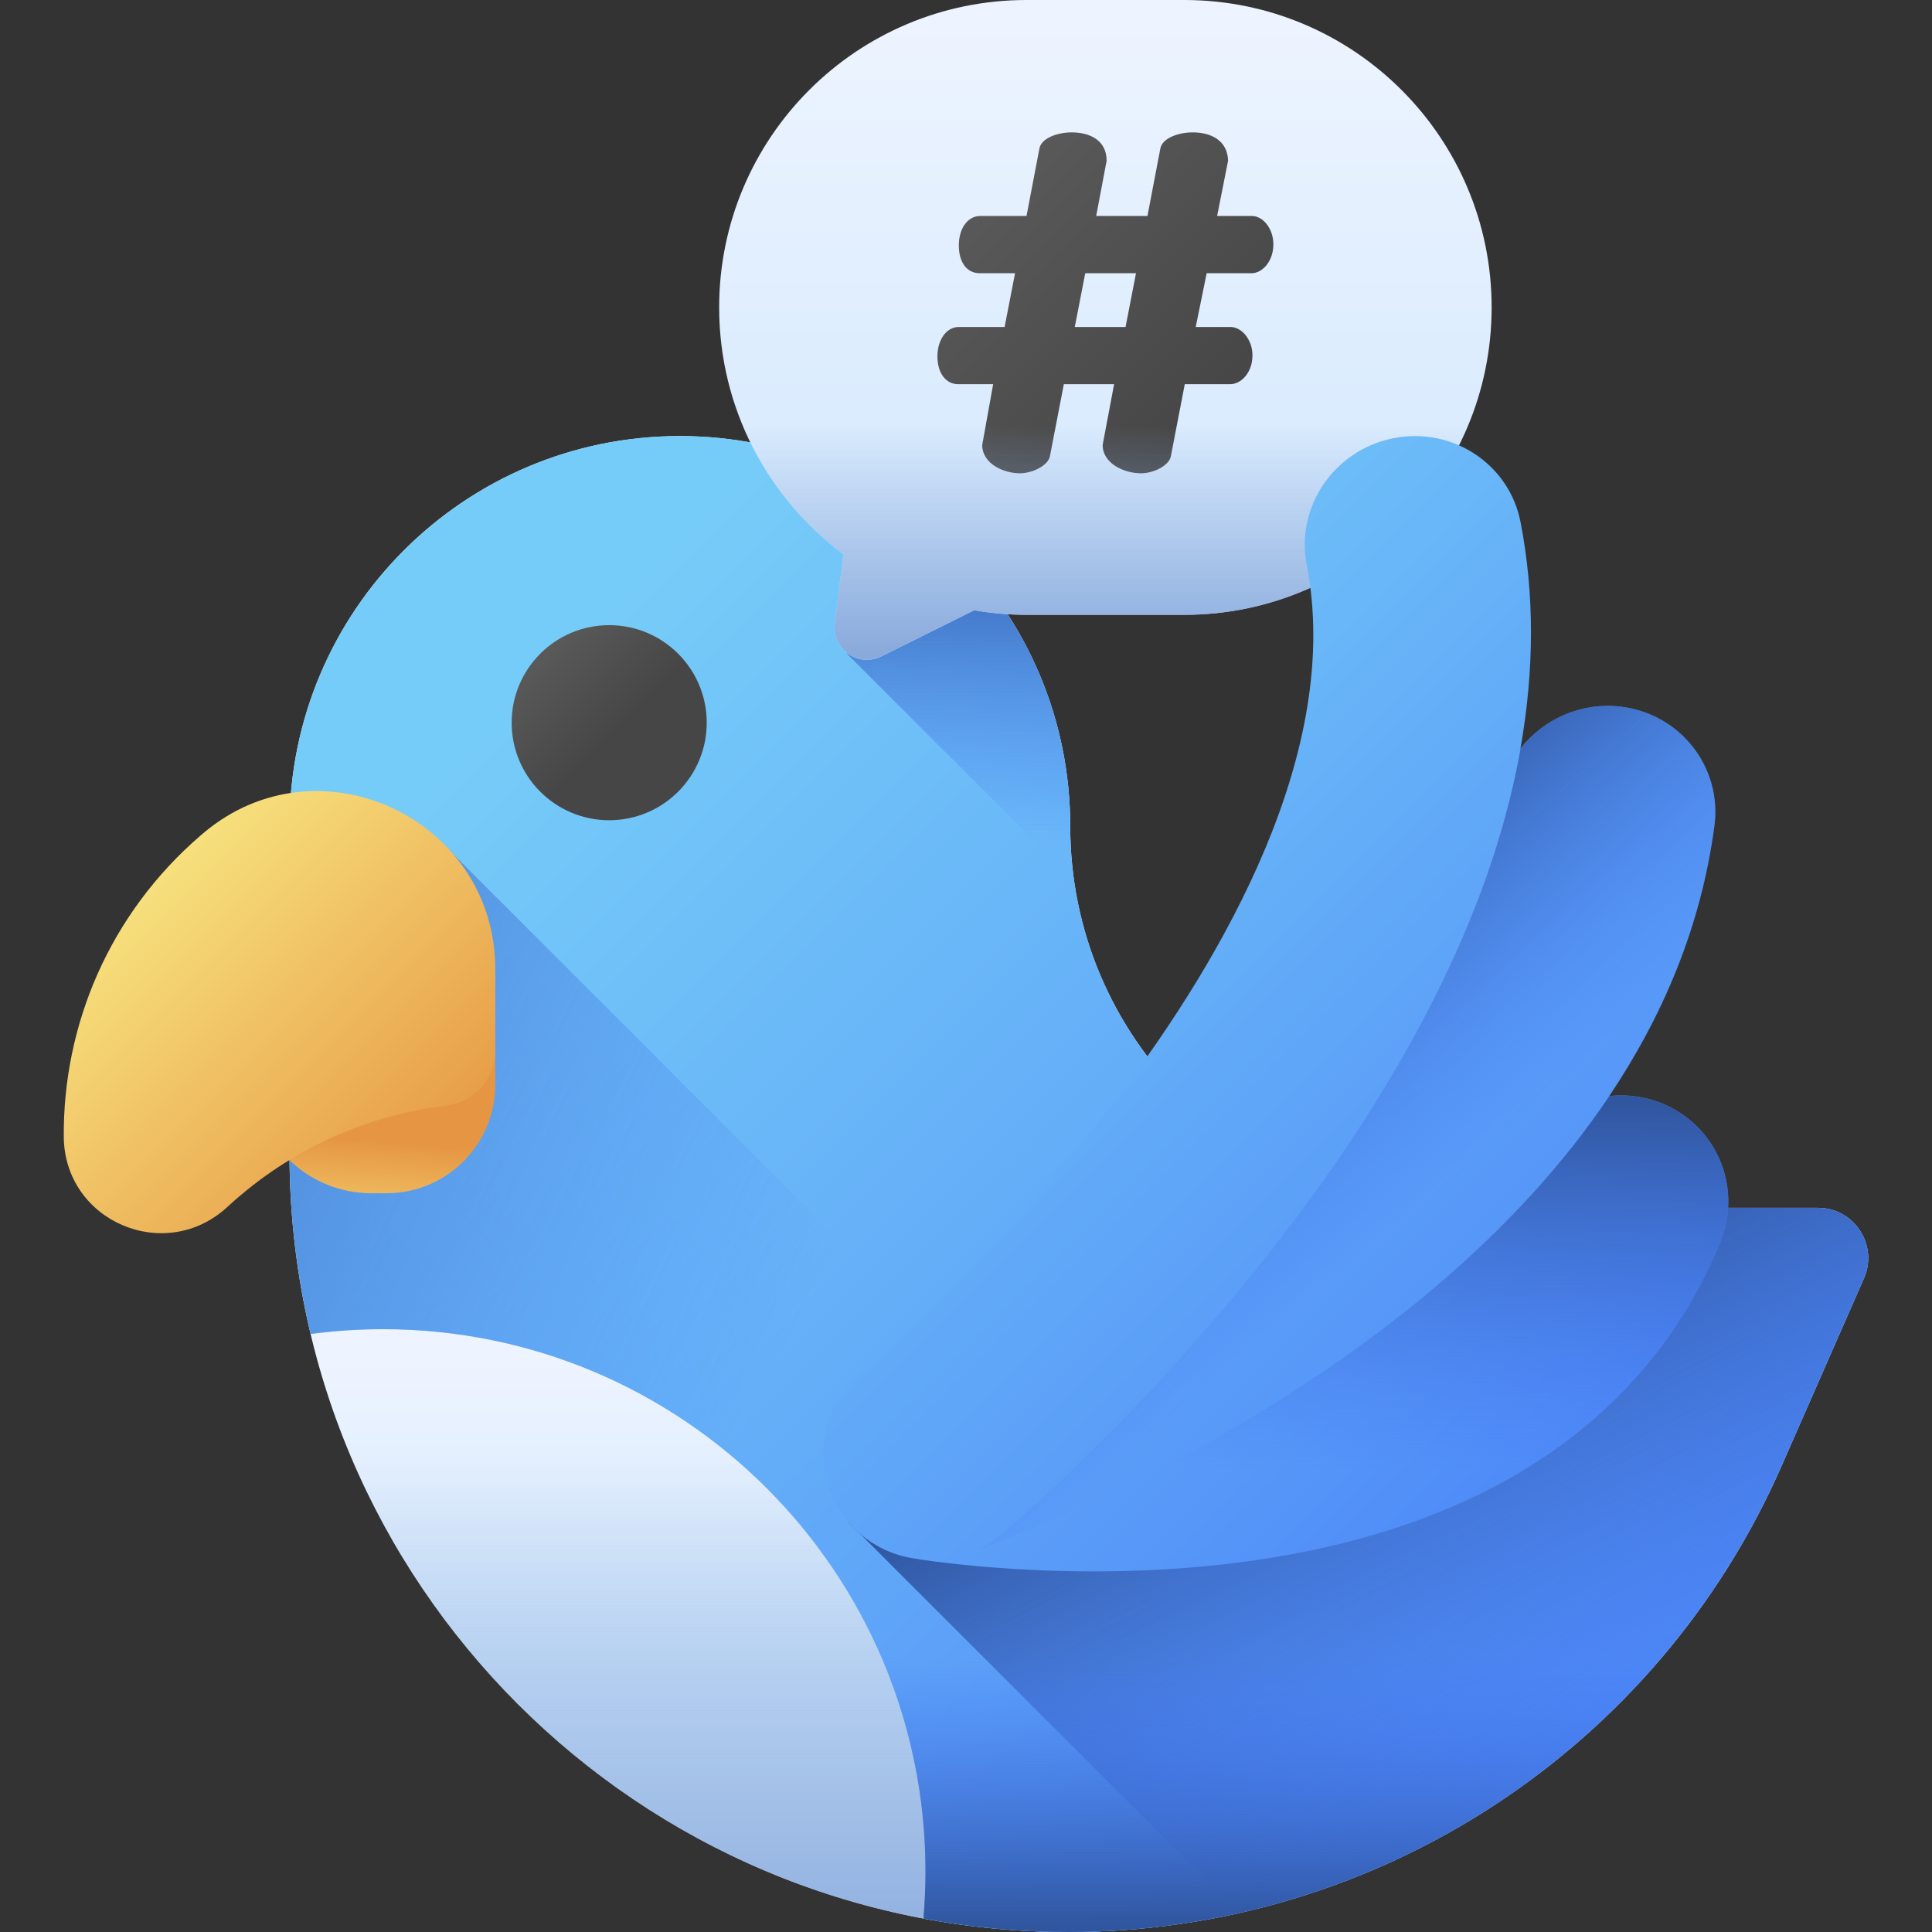 <svg id="Capa_1" enable-background="new 0 0 510 510" height="512" viewBox="0 0 510 510" width="512" xmlns="http://www.w3.org/2000/svg" xmlns:xlink="http://www.w3.org/1999/xlink"><rect x="0" y="0" width="510" height="510" fill="#333333" stroke="none"/><linearGradient id="lg1"><stop offset="0" stop-color="#eef4ff"/><stop offset="1" stop-color="#cfe7fd"/></linearGradient><linearGradient id="SVGID_1_" gradientUnits="userSpaceOnUse" x1="284.796" x2="284.796" xlink:href="#lg1" y1="356.888" y2="445.174"/><linearGradient id="lg2"><stop offset="0" stop-color="#8aaadc" stop-opacity="0"/><stop offset="1" stop-color="#8aaadc"/></linearGradient><linearGradient id="SVGID_2_" gradientUnits="userSpaceOnUse" x1="284.796" x2="284.796" xlink:href="#lg2" y1="384.706" y2="526.103"/><linearGradient id="lg3"><stop offset="0" stop-color="#76ccf8"/><stop offset=".833" stop-color="#518ef8"/><stop offset="1" stop-color="#4981f8"/></linearGradient><linearGradient id="SVGID_3_" gradientUnits="userSpaceOnUse" x1="135.392" x2="452.074" xlink:href="#lg3" y1="187.189" y2="503.871"/><linearGradient id="lg4"><stop offset="0" stop-color="#4071f7" stop-opacity="0"/><stop offset="1" stop-color="#30569f"/></linearGradient><linearGradient id="SVGID_4_" gradientUnits="userSpaceOnUse" x1="253.606" x2="253.606" xlink:href="#lg4" y1="223" y2="135.333"/><linearGradient id="SVGID_5_" gradientUnits="userSpaceOnUse" x1="199.418" x2="-46.274" xlink:href="#lg4" y1="373.256" y2="259.282"/><linearGradient id="SVGID_6_" gradientUnits="userSpaceOnUse" x1="413.744" x2="349.591" xlink:href="#lg4" y1="475.731" y2="347.425"/><linearGradient id="lg5"><stop offset="0" stop-color="#5a5a5a"/><stop offset="1" stop-color="#464646"/></linearGradient><linearGradient id="SVGID_7_" gradientUnits="userSpaceOnUse" x1="142.21" x2="162.979" xlink:href="#lg5" y1="172.172" y2="192.94"/><linearGradient id="lg6"><stop offset="0" stop-color="#f7e07d"/><stop offset="1" stop-color="#e69642"/></linearGradient><linearGradient id="SVGID_8_" gradientUnits="userSpaceOnUse" x1="85.674" x2="87.948" xlink:href="#lg6" y1="331.533" y2="300.594"/><linearGradient id="SVGID_9_" gradientUnits="userSpaceOnUse" x1="36.302" x2="116.605" xlink:href="#lg6" y1="235.976" y2="316.279"/><linearGradient id="SVGID_10_" gradientUnits="userSpaceOnUse" x1="337.884" x2="337.884" xlink:href="#lg4" y1="437.335" y2="508.025"/><linearGradient id="SVGID_11_" gradientUnits="userSpaceOnUse" x1="291.797" x2="291.797" xlink:href="#lg1" y1="1.214" y2="174.233"/><linearGradient id="SVGID_12_" gradientUnits="userSpaceOnUse" x1="258.577" x2="321.239" xlink:href="#lg5" y1="46.559" y2="109.221"/><linearGradient id="SVGID_13_" gradientUnits="userSpaceOnUse" x1="291.788" x2="291.788" xlink:href="#lg2" y1="112.208" y2="172.224"/><linearGradient id="SVGID_14_" gradientUnits="userSpaceOnUse" x1="211.903" x2="449.721" xlink:href="#lg3" y1="165.732" y2="403.55"/><linearGradient id="SVGID_15_" gradientUnits="userSpaceOnUse" x1="369.586" x2="310.339" xlink:href="#lg4" y1="323.611" y2="256.607"/><linearGradient id="SVGID_16_" gradientUnits="userSpaceOnUse" x1="348.814" x2="348.814" xlink:href="#lg4" y1="387.672" y2="291.441"/><g><g><g><path d="m282.518 218.161c0-56.912-46.136-103.048-103.048-103.048-56.912 0-103.048 46.136-103.048 103.048v86.256c.001 113.54 92.043 205.583 205.584 205.583 81.575 0 155.433-48.232 188.233-122.923l21.794-49.63c3.851-8.769-2.572-18.604-12.149-18.604h-96.684c-55.605 0-100.682-45.077-100.682-100.682z" fill="url(#SVGID_1_)"/><path d="m282.518 218.161c0-56.912-46.136-103.048-103.048-103.048-56.912 0-103.048 46.136-103.048 103.048v86.256c.001 113.54 92.043 205.583 205.584 205.583 81.575 0 155.433-48.232 188.233-122.923l21.794-49.63c3.851-8.769-2.572-18.604-12.149-18.604h-96.684c-55.605 0-100.682-45.077-100.682-100.682z" fill="url(#SVGID_2_)"/><path d="m479.884 318.843h-96.684c-55.605 0-100.682-45.077-100.682-100.682 0-56.912-46.136-103.048-103.048-103.048-56.912 0-103.048 46.136-103.048 103.048v86.256c0 16.431 1.939 32.407 5.58 47.723 6.242-.831 12.608-1.267 19.077-1.267 79.102 0 143.227 64.125 143.227 143.227 0 4.157-.188 8.269-.535 12.336 12.39 2.331 25.167 3.564 38.234 3.564 81.575 0 155.433-48.232 188.233-122.923l21.794-49.63c3.852-8.768-2.571-18.604-12.148-18.604z" fill="url(#SVGID_3_)"/><path d="m282.518 218.161c0-27.271-10.598-52.063-27.894-70.495h-13.406c-9.693 0-17.551 7.858-17.551 17.551v7.449l59.879 59.879c-.673-4.698-1.028-9.499-1.028-14.384z" fill="url(#SVGID_4_)"/><path d="m82.003 352.14c6.242-.831 12.608-1.267 19.077-1.267 79.102 0 143.227 64.125 143.227 143.227 0 4.157-.188 8.269-.535 12.336 12.39 2.331 25.167 3.564 38.234 3.564 34.639 0 67.885-8.701 97.189-24.428.114-.066.215-.144.333-.208l-263.307-263.306h-39.798v82.359c0 16.431 1.939 32.407 5.58 47.723z" fill="url(#SVGID_5_)"/><path d="m327.139 504.989c62.855-14.14 116.491-57.316 143.101-117.911l21.794-49.63c3.851-8.769-2.572-18.604-12.149-18.604h-63.963c-20.762 48.812-69.156 83.039-125.547 83.039h-66.343z" fill="url(#SVGID_6_)"/><circle cx="160.811" cy="190.773" fill="url(#SVGID_7_)" r="25.747"/><g><path d="m130.752 277.319v8.948c0 15.863-12.859 28.722-28.722 28.722h-4.029c-8.302 0-16.258-3.325-22.091-9.233l-28.079-28.437z" fill="url(#SVGID_8_)"/><path d="m130.752 255.909c0-39.849-46.654-61.718-77.077-35.981-.223.188-.445.378-.666.569-24.196 20.822-36.379 50.164-36.174 79.54.156 22.388 26.741 33.746 43.194 18.563.119-.11.239-.22.358-.329 16.565-15.144 36.705-23.911 57.405-26.44 7.375-.901 12.96-7.082 12.96-14.512z" fill="url(#SVGID_9_)"/></g></g><path d="m222.764 418.539c13.649 21.935 21.542 47.824 21.542 75.561 0 4.157-.188 8.269-.535 12.336 12.39 2.331 25.167 3.564 38.234 3.564 69.456 0 133.31-34.97 170.998-91.461z" fill="url(#SVGID_10_)"/></g><g><path d="m270.99 0h41.615c44.817 0 81.149 36.332 81.149 81.149 0 44.817-36.332 81.149-81.149 81.149h-41.615c-4.719 0-9.337-.426-13.835-1.199l-24.506 12.173c-6.092 3.026-13.105-1.938-12.275-8.69l2.247-18.274c-19.891-14.79-32.781-38.467-32.781-65.159 0-44.817 36.332-81.149 81.15-81.149z" fill="url(#SVGID_11_)"/><g><path d="m292.126 42.434-2.759 14.583h13.531l3.416-17.867c.525-2.628 4.598-4.204 8.539-4.204 4.598 0 9.196 1.97 9.328 7.488l-2.89 14.583h9.196c2.89 0 5.649 3.284 5.649 7.488 0 4.467-2.89 7.62-5.781 7.62h-11.823l-2.89 14.188h9.196c2.89 0 5.78 3.284 5.78 7.488 0 4.598-3.021 7.62-5.912 7.62h-11.955l-3.678 19.049c-.526 2.496-4.598 4.467-7.883 4.467-4.335 0-10.116-2.496-10.116-7.488l3.022-16.028h-13.269l-3.678 19.049c-.526 2.496-4.73 4.467-7.883 4.467-4.335 0-9.984-2.496-9.984-7.488l2.89-16.028h-9.196c-3.285 0-5.518-2.89-5.518-7.357 0-4.335 2.365-7.751 5.649-7.751h12.086l2.759-14.188h-9.327c-3.416 0-5.518-2.891-5.518-7.357 0-4.336 2.233-7.751 5.649-7.751h12.218l3.416-17.867c.525-2.628 4.598-4.204 8.539-4.204 4.598 0 9.197 1.97 9.197 7.488zm-8.408 43.879h13.4l2.759-14.188h-13.4z" fill="url(#SVGID_12_)"/></g><path d="m192.136 100.383c4.539 18.667 15.533 34.808 30.485 45.925l-2.247 18.274c-.83 6.752 6.182 11.716 12.275 8.69l24.506-12.173c4.499.773 9.116 1.199 13.835 1.199h41.615c38.188 0 70.197-26.385 78.836-61.916h-199.305z" fill="url(#SVGID_13_)"/></g><g><path d="m438.155 291.052c-4.386-1.676-8.945-2.185-13.344-1.722 14.03-20.922 24.237-44.666 27.751-71.331 2.048-15.541-9.049-29.626-24.784-31.461-10.498-1.224-20.385 3.332-26.427 11.102 3.694-20.798 3.728-40.819.029-59.843-2.983-15.334-18.035-25.231-33.62-22.107-15.588 3.123-25.802 18.087-22.82 33.422 9.528 48.99-21.899 103.442-49.94 140.494-32.221 42.576-67.085 72.026-67.433 72.318-12.154 10.204-13.736 28.095-3.533 39.96 4.443 5.167 10.39 8.333 16.691 9.425.032.006.062.016.094.021.012.002.044.007.06.01.021.004.042.007.063.011 2.704.454 41.515 6.733 85.439 1.186 18.634-2.353 34.737-6.341 48.643-11.485 46.915-17.356 68.882-47.888 79.154-73.364 5.887-14.602-1.287-31.004-16.023-36.636z" fill="url(#SVGID_14_)"/><path d="m452.56 217.995c-15.806 119.939-166.811 180.898-193.565 190.794-.996.369-1.815.669-2.457.887 2.825-1.147 5.514-2.73 7.971-4.791 1.624-1.365 40.28-34.001 76.397-81.734 21.662-28.623 38.014-56.878 48.593-83.986 5.528-14.168 9.5-28.064 11.902-41.631 6.033-7.712 15.915-12.216 26.371-11.002 15.738 1.843 26.836 15.929 24.788 31.463z" fill="url(#SVGID_15_)"/><path d="m454.184 327.682c-10.278 25.484-32.24 56.018-79.168 73.366-13.895 5.146-30.002 9.132-48.633 11.493-42.218 5.323-79.741-.273-84.996-1.119 4.477.682 9.2.314 13.8-1.269.519-.177 1.815-.628 3.808-1.365 20.802-7.698 116.772-46.286 165.842-119.475 4.395-.464 8.941.068 13.322 1.733 14.729 5.638 21.908 22.045 16.025 36.636z" fill="url(#SVGID_16_)"/></g></g></svg>